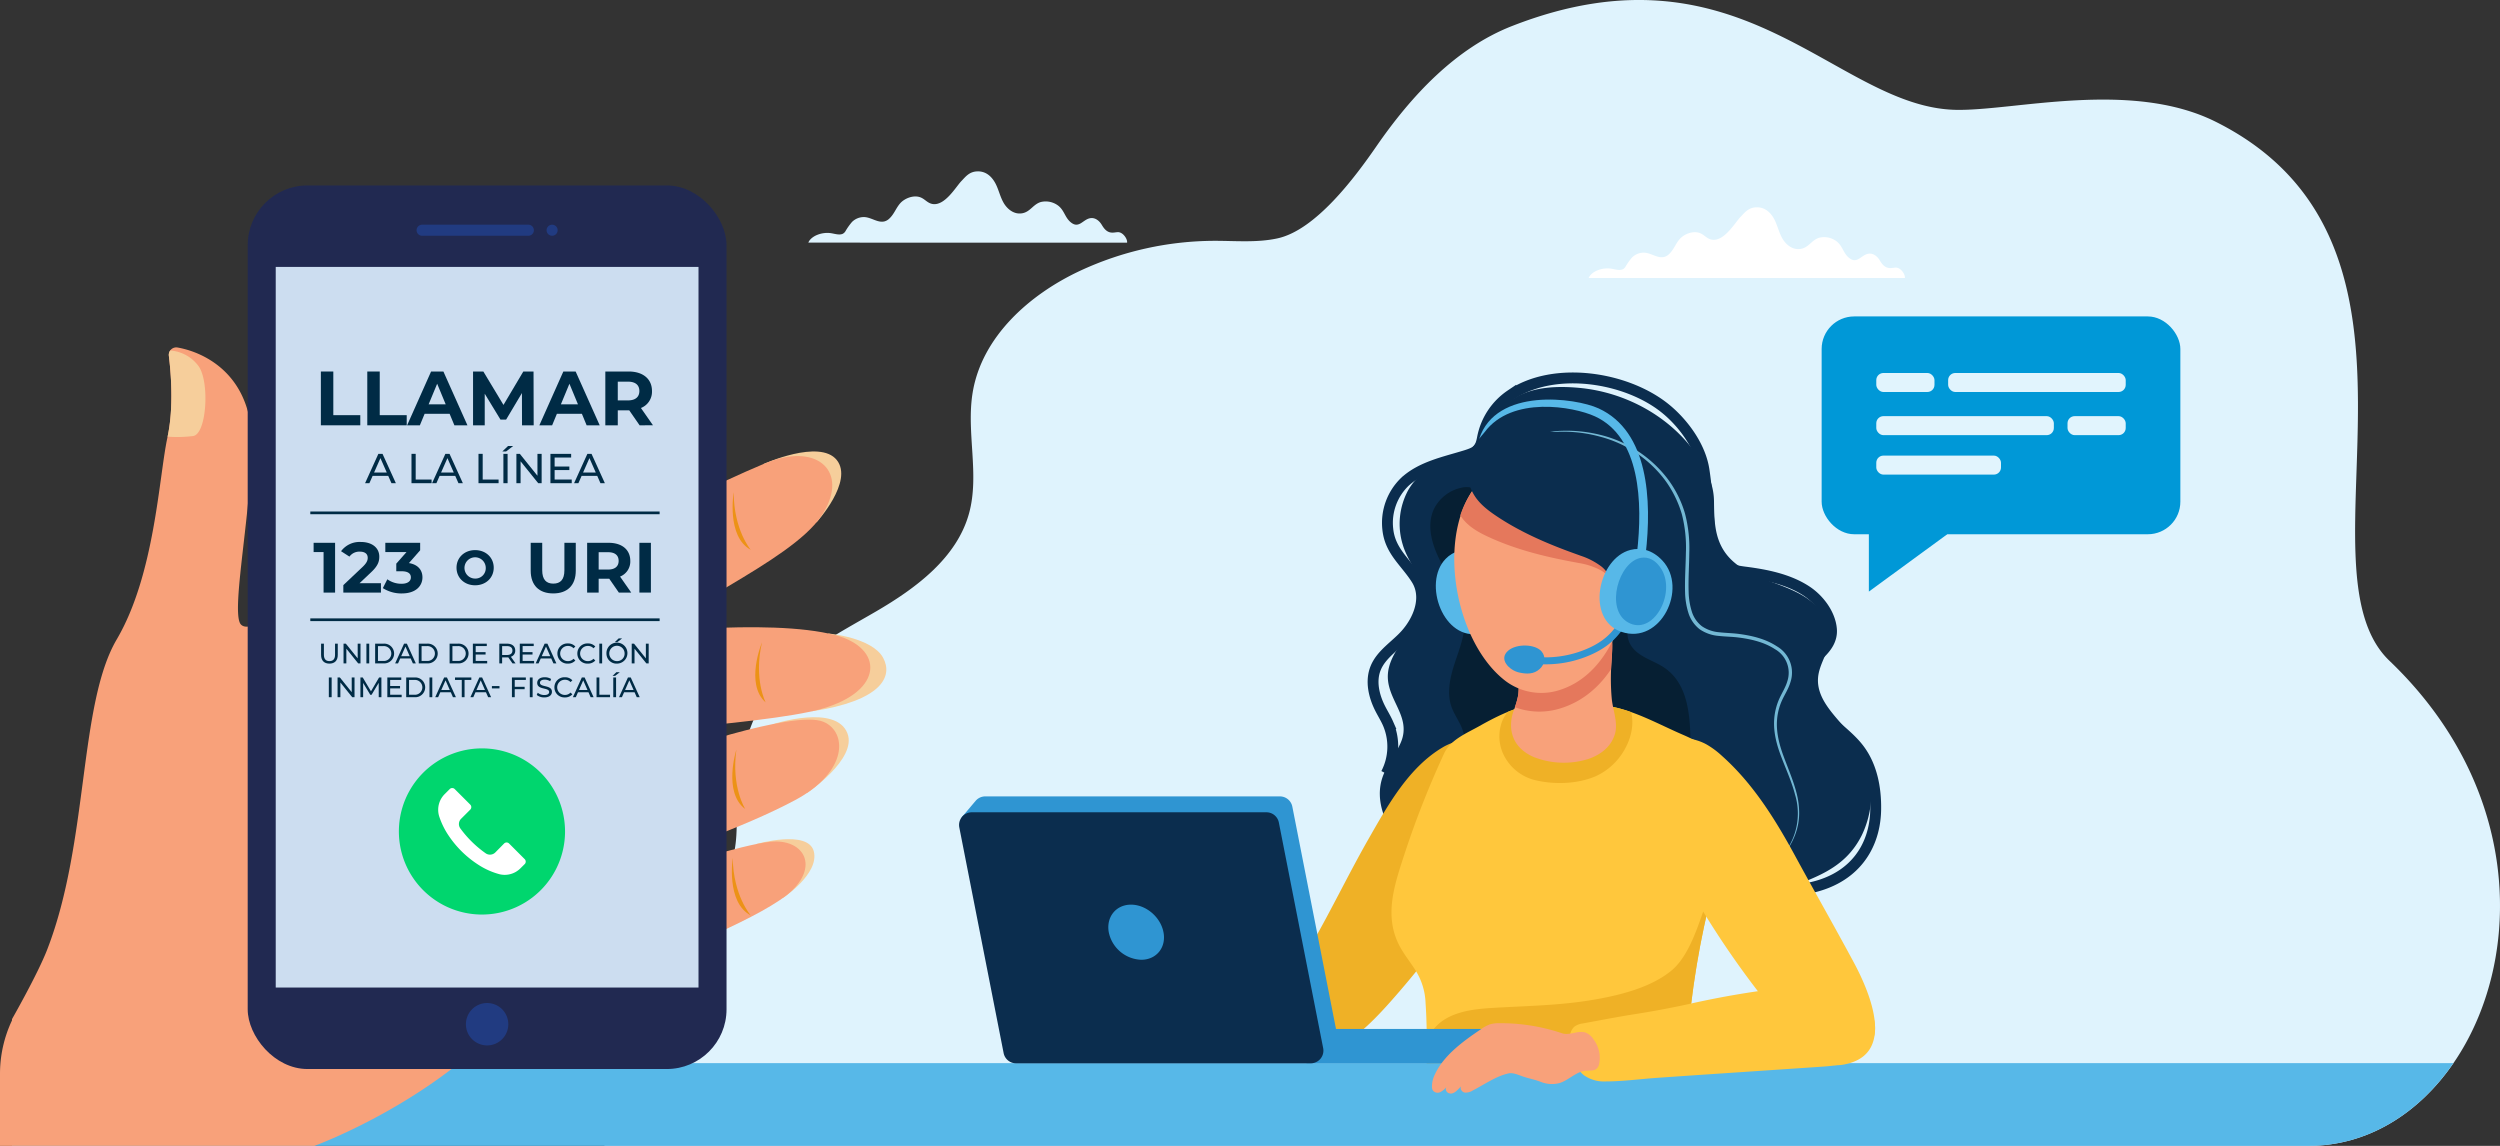 <svg xmlns="http://www.w3.org/2000/svg" xmlns:xlink="http://www.w3.org/1999/xlink" width="920" height="421.678" viewBox="0 0 920 421.678">
  <rect x="0" y="0" width="920" height="421.678" fill="#333333" stroke="none"/>
  <defs>
    <clipPath id="clip-path">
      <path id="Trazado_5196" data-name="Trazado 5196" d="M1528.9,697.31c2.974-12.6,4.517-25.483-2.225-34.063-3.044-3.875-8.468-6.574-12.906-8.492-8.658-3.742-17.509-8.772-26.777-10.4-9.772-1.72-20.64-2.78-30.379-.321-6.185,1.563-11.972,4.454-17.5,7.572-4.8,2.706-10.687,5.036-13.018,10.072a342.549,342.549,0,0,0-14.813,37.718c-3.478,10.7-7.3,21.91-1.816,32.751,1.776,3.513,4.356,6.52,6.385,9.876a24.04,24.04,0,0,1,3.4,11.563c.677,9.839.413,19.709.385,29.563-.008,2.84.03,5.792,1.273,8.345,2.452,5.034,9.113,5.1,13.912,5.1l47.45-.082a81.239,81.239,0,0,1,17.787,2.064c5.2,1.069,9.662-1.555,12.157-6.393,2.361-4.579,2.541-9.928,2.794-15.074a325.411,325.411,0,0,1,8.474-59.456C1524.8,712.124,1527.112,704.9,1528.9,697.31Z" transform="translate(-1406.714 -642.583)" fill="#ffc73c"/>
    </clipPath>
  </defs>
  <g id="Grupo_1040" data-name="Grupo 1040" transform="translate(-942 -408.32)">
    <path id="Trazado_5186" data-name="Trazado 5186" d="M1801.988,651.489c-36.064-34.474,26.446-153.165-63.911-198.343-31.36-15.68-74.519-3.88-95.866-4.408-44.133-1.091-78.7-63.816-163.082-30.853-20.9,8.163-37.216,25.847-49.967,44.307-7.885,11.416-22.3,30.772-36.364,33.845-7.535,1.646-15.353.9-23.066.908a117.89,117.89,0,0,0-49.411,10.943c-18.852,8.762-36.312,24.352-39.709,44.862-2.432,14.678,2.6,30.091-1.324,44.443-4.483,16.414-19.487,27.532-34.183,36.106s-30.728,16.525-40.2,30.661c-5.695,8.5-9.171,20.123-10.64,30.206-1.723,11.83,1.644,23.222-3.689,34.675-3.629,7.791-10.105,13.855-16.751,19.3-10.093,8.273-21.032,15.7-29.532,25.606s-14.418,23.05-12.054,35.884c1.861,10.1,13.012,20.364,13.012,20.364h626.985C1837.249,830,1876.918,723.113,1801.988,651.489Z" transform="translate(19.333)" fill="#dff3fd"/>
    <path id="Trazado_5187" data-name="Trazado 5187" d="M1588.921,503.575c.213-1.284-1.486-3.873-3.341-3.831-.737.017-1.458.208-2.194.172-1.962-.1-2.979-1.623-3.735-2.888s-2.261-2.707-4.174-2.386c-2.753.462-4.14,4.094-7.269,1.367-2.047-1.786-2.2-4.282-4.521-6.013a7.565,7.565,0,0,0-6.315-1.235c-2.786.857-3.822,3.619-6.788,4.1-3.285.532-5.647-1.967-6.7-3.77-1.272-2.187-1.745-4.552-2.835-6.778-1.009-2.06-3.038-4.82-6.673-4.76-3.074.051-4.428,2-5.938,3.542-1.962,2.009-6.04,9.223-10.614,8.354-1.783-.339-2.673-1.755-4.282-2.39-2.587-1.019-5.884.382-7.443,2.145s-2.176,3.891-3.937,5.558a4.065,4.065,0,0,1-1.724,1.035c-2.46.673-4.75-1.4-7.384-1.551a6.141,6.141,0,0,0-4.55,1.789,22.71,22.71,0,0,0-2.414,3.415,2.557,2.557,0,0,1-.877.856c-1.156.619-2.781.1-4.2-.147-3.5-.6-7.47,1-8.456,3.417Z" transform="translate(54.068 7.055)" fill="#fff"/>
    <g id="Grupo_1020" data-name="Grupo 1020" transform="translate(1277.609 553.226)" style="mix-blend-mode: multiply;isolation: isolate">
      <g id="Grupo_1016" data-name="Grupo 1016" transform="translate(212.722)">
        <g id="Grupo_1014" data-name="Grupo 1014" transform="translate(161.026 55.38)">
          <rect id="Rectángulo_635" data-name="Rectángulo 635" width="36.278" height="166.169" transform="translate(91.023 190.536) rotate(180)" fill="#dff3fd"/>
          <rect id="Rectángulo_636" data-name="Rectángulo 636" width="54.745" height="115.172" transform="translate(0 75.364)" fill="#dff3fd"/>
          <rect id="Rectángulo_637" data-name="Rectángulo 637" width="54.745" height="80.885" transform="translate(68.94 109.651)" fill="#dff3fd"/>
          <rect id="Rectángulo_638" data-name="Rectángulo 638" width="29.461" height="8.122" transform="translate(84.205 24.367) rotate(180)" fill="#dff3fd"/>
          <rect id="Rectángulo_639" data-name="Rectángulo 639" width="24.104" height="8.122" transform="translate(78.849 16.245) rotate(180)" fill="#dff3fd"/>
          <rect id="Rectángulo_640" data-name="Rectángulo 640" width="18.991" height="8.122" transform="translate(73.736 8.122) rotate(180)" fill="#dff3fd"/>
        </g>
        <g id="Grupo_1015" data-name="Grupo 1015" transform="translate(0)">
          <rect id="Rectángulo_641" data-name="Rectángulo 641" width="36.278" height="166.169" transform="translate(108.834 245.916) rotate(180)" fill="#dff3fd"/>
          <rect id="Rectángulo_642" data-name="Rectángulo 642" width="36.278" height="219.969" transform="translate(208.072 245.916) rotate(180)" fill="#dff3fd"/>
          <rect id="Rectángulo_643" data-name="Rectángulo 643" width="72.556" height="64.302" transform="translate(72.556 245.916) rotate(180)" fill="#dff3fd"/>
          <rect id="Rectángulo_644" data-name="Rectángulo 644" width="72.884" height="245.916" transform="translate(163.579 245.916) rotate(180)" fill="#dff3fd"/>
          <rect id="Rectángulo_645" data-name="Rectángulo 645" width="29.461" height="8.122" transform="translate(102.017 79.747) rotate(180)" fill="#dff3fd"/>
          <rect id="Rectángulo_646" data-name="Rectángulo 646" width="24.104" height="8.122" transform="translate(96.66 71.624) rotate(180)" fill="#dff3fd"/>
          <rect id="Rectángulo_647" data-name="Rectángulo 647" width="18.991" height="8.122" transform="translate(91.547 63.502) rotate(180)" fill="#dff3fd"/>
        </g>
      </g>
      <g id="Grupo_1019" data-name="Grupo 1019" transform="translate(0 42.482)">
        <g id="Grupo_1017" data-name="Grupo 1017" transform="translate(161.026)">
          <rect id="Rectángulo_648" data-name="Rectángulo 648" width="36.278" height="166.169" transform="translate(91.023 203.434) rotate(180)" fill="#dff3fd"/>
          <rect id="Rectángulo_649" data-name="Rectángulo 649" width="36.278" height="138.08" transform="translate(91.023 65.354)" fill="#dff3fd"/>
          <rect id="Rectángulo_650" data-name="Rectángulo 650" width="54.745" height="203.434" fill="#dff3fd"/>
          <rect id="Rectángulo_651" data-name="Rectángulo 651" width="29.461" height="8.122" transform="translate(84.205 37.265) rotate(180)" fill="#dff3fd"/>
          <rect id="Rectángulo_652" data-name="Rectángulo 652" width="24.104" height="8.122" transform="translate(78.849 29.142) rotate(180)" fill="#dff3fd"/>
          <rect id="Rectángulo_653" data-name="Rectángulo 653" width="18.991" height="8.122" transform="translate(73.736 21.02) rotate(180)" fill="#dff3fd"/>
        </g>
        <g id="Grupo_1018" data-name="Grupo 1018" transform="translate(0 12.898)">
          <rect id="Rectángulo_654" data-name="Rectángulo 654" width="36.278" height="166.169" transform="translate(108.834 190.536) rotate(180)" fill="#dff3fd"/>
          <rect id="Rectángulo_655" data-name="Rectángulo 655" width="36.278" height="138.08" transform="translate(72.556 190.536) rotate(180)" fill="#dff3fd"/>
          <rect id="Rectángulo_656" data-name="Rectángulo 656" width="36.278" height="161.123" transform="translate(153.653 190.536) rotate(180)" fill="#dff3fd"/>
          <rect id="Rectángulo_657" data-name="Rectángulo 657" width="36.278" height="80.214" transform="translate(36.278 190.536) rotate(180)" fill="#dff3fd"/>
          <rect id="Rectángulo_658" data-name="Rectángulo 658" width="72.884" height="121.327" transform="translate(163.579 190.536) rotate(180)" fill="#dff3fd"/>
          <rect id="Rectángulo_659" data-name="Rectángulo 659" width="29.461" height="8.122" transform="translate(102.017 24.367) rotate(180)" fill="#dff3fd"/>
          <rect id="Rectángulo_660" data-name="Rectángulo 660" width="29.461" height="8.122" transform="translate(62.817 163.462) rotate(180)" fill="#dff3fd"/>
          <rect id="Rectángulo_661" data-name="Rectángulo 661" width="24.104" height="8.122" transform="translate(96.66 16.245) rotate(180)" fill="#dff3fd"/>
          <rect id="Rectángulo_662" data-name="Rectángulo 662" width="18.991" height="8.122" transform="translate(91.547 8.122) rotate(180)" fill="#dff3fd"/>
        </g>
        <rect id="Rectángulo_663" data-name="Rectángulo 663" width="47.694" height="8.122" transform="translate(276.876 89.044) rotate(180)" fill="#dff3fd"/>
        <rect id="Rectángulo_664" data-name="Rectángulo 664" width="47.694" height="8.122" transform="translate(276.876 118.149) rotate(180)" fill="#dff3fd"/>
        <rect id="Rectángulo_665" data-name="Rectángulo 665" width="47.694" height="8.122" transform="translate(276.876 147.254) rotate(180)" fill="#dff3fd"/>
        <rect id="Rectángulo_666" data-name="Rectángulo 666" width="47.694" height="8.122" transform="translate(94.079 147.254) rotate(180)" fill="#dff3fd"/>
        <rect id="Rectángulo_667" data-name="Rectángulo 667" width="47.694" height="8.122" transform="translate(94.079 176.36) rotate(180)" fill="#dff3fd"/>
      </g>
    </g>
    <path id="Trazado_5188" data-name="Trazado 5188" d="M1548.188,723.787c-12.67,4.483-27.95,4.024-39.478-3.37-11.331-7.269-21.655-12.518-35.6-12.264-12.458.227-22.761,6.962-34.827,8.4-9.57,1.136-19.292-3.036-26.228-9.727-6.771-6.532-11.267-16.49-8.324-25.425,1.541-4.679,4.911-8.538,6.833-13.073,4.434-10.459-7.241-16.769-4.337-27.778,2.469-9.364,12.744-16.042,12.59-25.724-.112-7.088-5.6-12.581-7.531-19.138a26.021,26.021,0,0,1,1.921-20.069,23.974,23.974,0,0,1,11.289-10.08c4.225-1.8,8.944-1.834,12.21-5.525,5.821-6.579,7.957-13.709,15.945-18.519,6.762-4.073,15.692-4.331,23.45-3.62,17.238,1.58,33.97,10.679,43.678,25.17,3.441,5.136,5.925,10.391,6.011,16.5.095,6.672.093,13.384,4.18,19.056,3.432,4.764,8.942,7.55,14.405,9.7s11.19,3.888,15.985,7.274,8.606,8.91,8.046,14.755c-.468,4.891-3.854,9.141-4.305,14.034-.82,8.9,7.752,15.36,13.036,22.565a35.056,35.056,0,0,1,3.057,35.553c-6.411,12.9-18.059,15.806-30.264,20.66Q1549.071,723.475,1548.188,723.787Z" transform="translate(46.96 13.171)" fill="#0b2d4e"/>
    <g id="Grupo_1021" data-name="Grupo 1021" transform="translate(1503.034 566.818)">
      <path id="Trazado_5189" data-name="Trazado 5189" d="M1451.148,555.955a29.892,29.892,0,0,1,13.9-3.763,51.742,51.742,0,0,1,14.435,1.612,44.464,44.464,0,0,1,24.069,15.746,39.779,39.779,0,0,1,6.627,13.043,50.184,50.184,0,0,1,1.592,14.537c-.047,4.857-.393,9.688-.234,14.467a25.951,25.951,0,0,0,1.116,6.953,10.911,10.911,0,0,0,3.763,5.568,13.1,13.1,0,0,0,6.44,2.219c2.342.278,4.786.292,7.226.618,4.828.65,9.738,1.8,13.945,4.567a11.184,11.184,0,0,1,4.953,13.238c-.729,2.448-2.118,4.5-3.083,6.642a21.143,21.143,0,0,0-1.8,6.8c-.446,4.726.767,9.464,2.447,13.948,1.651,4.519,3.634,8.974,4.791,13.721a29.3,29.3,0,0,1,.873,7.254,22.832,22.832,0,0,1-1.272,7.178,24.554,24.554,0,0,1-8.457,11.582,23.886,23.886,0,0,0,8.2-25.85c-1.21-4.647-3.225-9.049-4.952-13.579-1.753-4.5-3.091-9.374-2.69-14.345a22.3,22.3,0,0,1,1.8-7.181c1.01-2.264,2.356-4.286,2.994-6.5a9.968,9.968,0,0,0-4.507-11.858c-3.921-2.57-8.708-3.7-13.4-4.3-2.356-.307-4.762-.308-7.224-.586a14.4,14.4,0,0,1-7.106-2.455,12.272,12.272,0,0,1-4.221-6.255,27.264,27.264,0,0,1-1.151-7.324c-.141-4.891.229-9.721.3-14.531a48.968,48.968,0,0,0-1.484-14.2,40.12,40.12,0,0,0-6.323-12.727,43.684,43.684,0,0,0-23.4-15.736,51.231,51.231,0,0,0-14.254-1.926A29.722,29.722,0,0,0,1451.148,555.955Z" transform="translate(-1451.148 -552.16)" fill="#73b8d4"/>
    </g>
    <path id="Trazado_5190" data-name="Trazado 5190" d="M1329.258,491.786c.215-1.295-1.5-3.905-3.369-3.863-.742.016-1.47.209-2.212.173-1.978-.1-3-1.636-3.765-2.911s-2.281-2.729-4.208-2.405c-2.776.465-4.174,4.128-7.329,1.379-2.065-1.8-2.22-4.317-4.559-6.062a7.627,7.627,0,0,0-6.367-1.246c-2.809.864-3.853,3.648-6.844,4.133-3.312.537-5.693-1.983-6.751-3.8-1.282-2.206-1.758-4.589-2.858-6.834-1.017-2.077-3.062-4.859-6.727-4.8-3.1.051-4.465,2.013-5.986,3.57-1.978,2.025-6.09,9.3-10.7,8.422-1.8-.342-2.7-1.77-4.318-2.409-2.608-1.028-5.933.385-7.5,2.162s-2.194,3.923-3.97,5.6a4.087,4.087,0,0,1-1.737,1.043c-2.48.679-4.79-1.409-7.445-1.565a6.191,6.191,0,0,0-4.587,1.8,22.827,22.827,0,0,0-2.434,3.442,2.578,2.578,0,0,1-.885.863c-1.165.625-2.8.1-4.231-.148-3.526-.606-7.531,1.012-8.525,3.446Z" transform="translate(27.509 5.832)" fill="#dff3fd"/>
    <path id="Trazado_5191" data-name="Trazado 5191" d="M1515.34,661.271c.45,10.934-2.085,19.144-12.083,24.553-7.965,4.307-17.5,5.72-26.288,5.936-14.739.364-31.163-3.438-42.189-13.792-2-1.879-3.922-4.182-4.066-6.923-.131-2.491,1.24-4.839,1.36-7.332.2-4.2-3.064-7.685-4.524-11.631-1.929-5.213-.618-11.032,1.115-16.312s3.9-10.613,3.642-16.164c-.337-7.2-4.664-13.49-8.13-19.811s-6.191-14.014-3.231-20.588a14.72,14.72,0,0,1,11.358-8.19c5.022-.557,9.536,5.182,12.753,8.345a78.777,78.777,0,0,0,14.343,11.155c7.177,4.356,15.056,7.568,21.807,12.558,4.085,3.019,8.467,7.166,10.417,11.976,2.2,5.421-1.651,10.669,3,15.655,3,3.218,7.612,4.311,11.242,6.8C1513.638,642.826,1514.985,652.64,1515.34,661.271Z" transform="translate(48.679 16.576)" fill="#061f33"/>
    <path id="Trazado_5192" data-name="Trazado 5192" d="M1438.781,713.854c10.349-15.948,16.789-35.521,7.8-53.527-.912-1.825-2.008-3.816-3.944-4.461-4.163-1.384-9.81.1-13.43,2.229-12.557,7.367-20.241,21.23-27.3,33.566-7.33,12.815-13.694,26.155-21.06,38.95-2.983,5.182-6,10.434-7.6,16.2a25.618,25.618,0,0,0,.357,15.763c8.268,21.349,31-4.8,37.921-12.7A315.974,315.974,0,0,0,1438.781,713.854Z" transform="translate(43.839 25.172)" fill="#efb126"/>
    <g id="Grupo_1023" data-name="Grupo 1023" transform="translate(1454.071 666.456)">
      <path id="Trazado_5193" data-name="Trazado 5193" d="M1528.9,697.31c2.974-12.6,4.517-25.483-2.225-34.063-3.044-3.875-8.468-6.574-12.906-8.492-8.658-3.742-17.509-8.772-26.777-10.4-9.772-1.72-20.64-2.78-30.379-.321-6.185,1.563-11.972,4.454-17.5,7.572-4.8,2.706-10.687,5.036-13.018,10.072a342.549,342.549,0,0,0-14.813,37.718c-3.478,10.7-7.3,21.91-1.816,32.751,1.776,3.513,4.356,6.52,6.385,9.876a24.04,24.04,0,0,1,3.4,11.563c.677,9.839.413,19.709.385,29.563-.008,2.84.03,5.792,1.273,8.345,2.452,5.034,9.113,5.1,13.912,5.1l47.45-.082a81.239,81.239,0,0,1,17.787,2.064c5.2,1.069,9.662-1.555,12.157-6.393,2.361-4.579,2.541-9.928,2.794-15.074a325.411,325.411,0,0,1,8.474-59.456C1524.8,712.124,1527.112,704.9,1528.9,697.31Z" transform="translate(-1406.714 -642.583)" fill="#ffc73c"/>
      <g id="Grupo_1022" data-name="Grupo 1022" transform="translate(0 0)" clip-path="url(#clip-path)">
        <path id="Trazado_5194" data-name="Trazado 5194" d="M1488.6,661.149c3.723-6.263,4.568-14.089-.308-20.124-2.23-2.759-6.175-3.068-9.547-3.13a80.211,80.211,0,0,0-19.758,2.094c-6.162,1.441-12.446,3.883-15.115,10.1a15.563,15.563,0,0,0,1.322,14.2,17.49,17.49,0,0,0,10.7,7.73c7.092,1.688,15.393,1.461,22.159-1.38A23.162,23.162,0,0,0,1488.6,661.149Z" transform="translate(-1403.043 -643.062)" fill="#efb126"/>
        <path id="Trazado_5195" data-name="Trazado 5195" d="M1533.876,749.52q-.074-14.489-.146-28.976c-.018-3.363,2.165-23.83-3.064-23.6a2.962,2.962,0,0,0-1.541.645c-2.6,1.861-3.94,4.978-5.156,7.938-3.812,9.277-7.014,24.13-14.949,30.625-8.066,6.6-20.47,9.386-30.493,10.971-11.707,1.851-23.6,1.988-35.434,2.708-7.653.465-16.094,1.567-21.121,7.354-3.589,4.133-5.417,10.329-7.334,15.379-1.675,4.413-3.009,9.656.391,13.653a15.854,15.854,0,0,0,5.489,3.78c7.383,3.48,15.452,5.235,23.5,6.582,22.529,3.771,45.491,4.554,68.306,3.467,4.878-.232,10.167-.718,13.766-4.02,2.677-2.457,3.939-6.074,4.836-9.594C1533.983,774.438,1533.939,761.9,1533.876,749.52Z" transform="translate(-1406.082 -637.043)" fill="#efb126"/>
      </g>
    </g>
    <path id="Trazado_5197" data-name="Trazado 5197" d="M1425.126,595.273c-8.631,8.88-.8,30.578,12.962,27.438,14.788-3.374,12.564-26.422-.809-30.205C1432.064,591.03,1427.9,592.416,1425.126,595.273Z" transform="translate(48.866 18.709)" fill="#57b8e8"/>
    <path id="Trazado_5198" data-name="Trazado 5198" d="M1545.073,722.638c8.65,1.1,17.763.344,25.489-3.7,9.837-5.148,14.758-14.587,14.962-25.445.148-7.866-1.375-16.066-6.124-22.339-5.162-6.821-13.816-11.015-17.027-18.943-2.079-5.135-1.581-12.126,2.531-16.1,2.617-2.53,4.664-5.382,4.33-9.173-.495-5.578-4.575-10.936-9.134-13.95-6.683-4.418-15-6.033-22.818-7.027-5.3-.673-10.574-2.162-12.212-7.866-.885-3.078-.709-6.324-.875-9.487-.353-6.745-.846-13.489-1.854-20.173-1.161-7.7-6.164-15.155-11.743-20.462q-1.2-1.142-2.493-2.187c-14.383-11.652-41.008-15.779-56.873-4.981a24.577,24.577,0,0,0-10.4,15.758c-.805,4.3-1.973,5.231-6.179,6.537-7.64,2.371-16.312,4.054-22.381,9.658a20.973,20.973,0,0,0-6.3,17.393c.807,8.131,6.492,12.022,10.563,18.466,4.155,6.578.888,14.857-3.938,20.286-3.718,4.182-8.992,7.235-11.092,12.421-1.933,4.77-.654,10.285,1.68,14.874.945,1.859,2.058,3.634,2.894,5.545a21.481,21.481,0,0,1-.693,18.39" transform="translate(46.731 12.862)" fill="none" stroke="#0b2d4e" stroke-miterlimit="10" stroke-width="4"/>
    <path id="Trazado_5199" data-name="Trazado 5199" d="M1150.919,763.378H946v30.437h845.162c21.7,0,40.559-11.913,53.293-30.437Z" transform="translate(0.408 36.183)" fill="#57b8e8"/>
    <path id="Trazado_5200" data-name="Trazado 5200" d="M1560.4,722.965q3.969,7.159,7.856,14.362c5.241,9.763,14.969,31.455-.606,36.815-7.847,2.7-12.336.06-17.524-5.658a330.51,330.51,0,0,1-49.618-71.885c-4.936-9.681-18.04-34.913-2.122-40.677a19.331,19.331,0,0,1,15.527,1.135,31.3,31.3,0,0,1,5.885,4.344c11.487,10.244,19.667,23.463,26.945,36.869C1551.244,706.554,1555.849,714.748,1560.4,722.965Z" transform="translate(55.921 25.119)" fill="#ffc73c"/>
    <path id="Trazado_5201" data-name="Trazado 5201" d="M1486.3,748.643q2.01-.344,4.025-.661,9.8-1.537,19.516-3.649a328.548,328.548,0,0,1,38.759-6.416q2.074-.2,4.152-.354c5.85-.442,11.979-.585,17.333,2.212s9.614,9.415,8.306,15.794a13.889,13.889,0,0,1-8.154,9.556c-3.807,1.7-8,2-12.112,2.273l-39.966,2.69q-9.894.661-19.786,1.354c-6.3.439-12.693,1.328-19.008,1.321a12.663,12.663,0,0,1-7.9-2.286c-3.121-2.477-5-7.753-5.3-11.875-.156-2.141.261-4.74,1.9-6.065a6.6,6.6,0,0,1,3.068-1.124C1476.2,750.479,1481.234,749.508,1486.3,748.643Z" transform="translate(53.413 33.527)" fill="#ffc73c"/>
    <g id="Grupo_1025" data-name="Grupo 1025" transform="translate(1294.934 701.392)">
      <rect id="Rectángulo_668" data-name="Rectángulo 668" width="64.623" height="12.652" transform="translate(127.865 85.578)" fill="#2f95d2"/>
      <g id="Grupo_1024" data-name="Grupo 1024" transform="translate(0 0)">
        <path id="Trazado_5202" data-name="Trazado 5202" d="M1401.168,761.094l-16.308-83.031a4.676,4.676,0,0,0-4.59-3.775h-108.42a4.637,4.637,0,0,0-3.759,1.928l-.014-.014-5.006,5.919,4.442-.974,16.057,81.749a4.677,4.677,0,0,0,4.589,3.775h108.42A4.675,4.675,0,0,0,1401.168,761.094Z" transform="translate(-1262.215 -674.288)" fill="#2f95d2"/>
        <path id="Trazado_5203" data-name="Trazado 5203" d="M1283.282,771.978H1391.7a4.676,4.676,0,0,0,4.588-5.578l-16.309-83.031a4.677,4.677,0,0,0-4.588-3.775H1266.973a4.678,4.678,0,0,0-4.589,5.578l16.31,83.031A4.675,4.675,0,0,0,1283.282,771.978Z" transform="translate(-1262.294 -673.747)" fill="#0b2d4e"/>
        <path id="Trazado_5204" data-name="Trazado 5204" d="M1312.305,720.585a12.66,12.66,0,0,0,11.952,10.142c5.6,0,9.266-4.541,8.185-10.142s-6.431-10.141-11.951-10.141S1311.306,714.985,1312.305,720.585Z" transform="translate(-1257.215 -670.604)" fill="#2f95d2"/>
      </g>
      <path id="Trazado_5205" data-name="Trazado 5205" d="M1262.3,683.1" transform="translate(-1262.294 -673.39)" fill="#3f91ac"/>
    </g>
    <path id="Trazado_5206" data-name="Trazado 5206" d="M1476.034,767.645c-3.222.665-5.739,3.494-8.945,4.442a11,11,0,0,1-6.935-.51c-2.022-.758-4.077-1.164-6.153-1.828-1.618-.518-3.8-1.609-5.538-1.246-4.554.948-9.1,4.188-13.223,6.292a4.8,4.8,0,0,1-2.969.766c-1.024-.194-1.878-1.435-1.295-2.3-1.188,1.11-2.76,3.329-4.675,2.468a1.6,1.6,0,0,1-.822-2.131,6.484,6.484,0,0,1-2.259,1.827,2.219,2.219,0,0,1-2.638-.615,2.63,2.63,0,0,1-.35-1.318,9.966,9.966,0,0,1,1.058-4.581c3.252-7.1,10.6-12.359,16.859-16.586a13.461,13.461,0,0,1,3.511-1.9,12.314,12.314,0,0,1,3.55-.393,70.78,70.78,0,0,1,22.872,3.7c1.591.536,3.342.079,4.929-.218a7.689,7.689,0,0,1,3.547-.1,6.12,6.12,0,0,1,3.06,2.476,11.494,11.494,0,0,1,2.365,7.139c-.131,1.9-.275,3.955-2.513,4.354-.907.162-1.841.063-2.758.158C1476.481,767.564,1476.256,767.6,1476.034,767.645Z" transform="translate(48.734 34.823)" fill="#f8a17a"/>
    <path id="Trazado_5207" data-name="Trazado 5207" d="M1474.717,666.51c4.739-1.519,8.643-4.466,10.105-9.149,1.328-4.251-.766-9.032-1.138-13.321a81.349,81.349,0,0,1-.134-12.36c.25-3.806.614-7.769.029-11.562-.333-2.167-1.523-1.8-3.716-2.658a19.133,19.133,0,0,0-7.036-.864c-4.879.012-17.6-.342-20.612,3.939-1.384,1.966-1.493,4.44-1.559,6.779-.079,2.825-.58,6.484-1.042,10.425-.206,1.754-.078,3.5-.347,5.245a32.977,32.977,0,0,1-1.691,5.692c-2.454,7.069-.156,13.791,7.489,17.028A30.206,30.206,0,0,0,1474.717,666.51Z" transform="translate(51.426 21.225)" fill="#f8a17a"/>
    <path id="Trazado_5208" data-name="Trazado 5208" d="M1483.426,620.118c-.332-2.167-1.521-1.8-3.716-2.658a19.125,19.125,0,0,0-7.036-.864c-4.878.012-17.6-.342-20.611,3.939-1.385,1.966-1.493,4.44-1.559,6.779-.079,2.825-.58,6.484-1.042,10.425-.206,1.754-.079,3.5-.348,5.245a24.253,24.253,0,0,1-1.218,4.351,25.85,25.85,0,0,0,15,.933c8.888-2.187,15.619-7.719,20.42-14.912.025-.559.041-1.119.078-1.677C1483.647,627.874,1484.011,623.911,1483.426,620.118Z" transform="translate(51.554 21.225)" fill="#e5785c"/>
    <path id="Trazado_5209" data-name="Trazado 5209" d="M1492.569,598.091a59.647,59.647,0,0,0-2.614-17.827c-7.232-22.141-34.852-27.61-51.486-11.718-18.547,17.724-11.449,60.1,8.087,74.988a21.921,21.921,0,0,0,18.666,3.677C1484.417,642.065,1492.691,618.443,1492.569,598.091Z" transform="translate(49.494 15.398)" fill="#f8a17a"/>
    <path id="Trazado_5210" data-name="Trazado 5210" d="M1483.854,595.11c8.5-4.647,11.114,7.118,9.651,12.974a18.691,18.691,0,0,1-3.06,6.767c-2.021,2.679-7.8,7.124-11.135,4.193-1.512-1.33-1.667-3.59-1.714-5.6C1477.473,608.043,1478.094,598.259,1483.854,595.11Z" transform="translate(54.58 18.927)" fill="#f8a17a"/>
    <g id="Grupo_1026" data-name="Grupo 1026" transform="translate(1504.475 637.178)">
      <path id="Trazado_5211" data-name="Trazado 5211" d="M1458.736,631.627a43.046,43.046,0,0,1-6.28-.463l.376-2.549a38.717,38.717,0,0,0,22-3.072,28.393,28.393,0,0,0,4.759-2.734,22.474,22.474,0,0,0,6.164-6.8l2.224,1.3a25.05,25.05,0,0,1-6.877,7.581,30.922,30.922,0,0,1-5.187,2.986A40.776,40.776,0,0,1,1458.736,631.627Z" transform="translate(-1452.456 -616.013)" fill="#2f95d2"/>
    </g>
    <g id="Grupo_1027" data-name="Grupo 1027" transform="translate(1495.568 645.872)">
      <path id="Trazado_5212" data-name="Trazado 5212" d="M1445.831,625.781c3.107-2.667,10.017-2.438,12.3.329,1.689,2.053,1.173,4.657-.685,6.392-2.2,2.052-4.92,1.933-7.663,1.313C1446.343,633.042,1442.086,628.994,1445.831,625.781Z" transform="translate(-1444.373 -623.902)" fill="#2f95d2"/>
    </g>
    <path id="Trazado_5213" data-name="Trazado 5213" d="M1492.409,581.194c-7.615-23.311-36.695-29.069-54.205-12.337a34.5,34.5,0,0,0-8.519,13.729,16.155,16.155,0,0,0,1.351,1.816c2.4,2.782,5.718,4.6,9.055,6.143,9.747,4.507,20.254,7.151,30.81,9.129.777.145,1.56.289,2.341.443a26.091,26.091,0,0,1,8.328,2.786c7.173,4.228,4.088,13.528,9.344,17.6a4.983,4.983,0,0,0,1.436.776,78.424,78.424,0,0,0,2.81-21.32A62.815,62.815,0,0,0,1492.409,581.194Z" transform="translate(49.698 15.381)" fill="#e5785c"/>
    <path id="Trazado_5214" data-name="Trazado 5214" d="M1473.714,598.157a26.109,26.109,0,0,1,7.777,4.078c6.408,5.318,1.879,14.007,6.416,18.869,4.021,4.307,10.128-1.384,11.727-5.363,2.947-7.329,2.774-15.486,2.556-23.383-.121-4.4-.252-8.87-1.544-13.082a32.165,32.165,0,0,0-7.418-12.219c-9.43-10.176-23.664-15.466-37.443-14.6-10.777.678-29.68,9.733-21.231,23.453,1.927,3.129,4.911,5.453,7.959,7.508,8.9,6,18.855,10.29,28.96,13.926C1472.219,597.614,1472.968,597.88,1473.714,598.157Z" transform="translate(49.979 14.679)" fill="#0b2d4e"/>
    <path id="Trazado_5215" data-name="Trazado 5215" d="M1487.564,592.007c-11.994,3.077-16.63,25.672-3.248,30.17,14.379,4.834,24.5-15.992,15.062-26.195C1495.7,592,1491.425,591.017,1487.564,592.007Z" transform="translate(54.439 18.683)" fill="#57b8e8"/>
    <path id="Trazado_5216" data-name="Trazado 5216" d="M1490.938,594.614c-8.281,1.331-13.381,18.922-4.847,23.763,9.169,5.2,17.774-10.463,12.38-19.485C1496.367,595.373,1493.6,594.186,1490.938,594.614Z" transform="translate(54.998 18.976)" fill="#2f95d2"/>
    <g id="Grupo_1028" data-name="Grupo 1028" transform="translate(1486.33 555.361)">
      <path id="Trazado_5217" data-name="Trazado 5217" d="M1497.265,598.672l-3.2-.37c2.171-18.753,1.245-42.714-15.482-50.368-7.921-3.624-30.607-7.645-40.591,5.828-1.2,1.349-2,2.479-2,2.479,6.192-19.106,35.386-15.148,43.935-11.236C1498.411,553.463,1499.558,578.858,1497.265,598.672Z" transform="translate(-1435.989 -541.763)" fill="#57b8e8"/>
    </g>
    <g id="Grupo_1029" data-name="Grupo 1029" transform="translate(1612.364 524.767)">
      <rect id="Rectángulo_669" data-name="Rectángulo 669" width="132.008" height="80.159" rx="11.983" transform="translate(132.008 80.159) rotate(180)" fill="#0098d7"/>
      <path id="Trazado_5218" data-name="Trazado 5218" d="M1566.135,609.3V572.462l28.849,15.736Z" transform="translate(-1548.76 -508.039)" fill="#0098d7"/>
      <rect id="Rectángulo_670" data-name="Rectángulo 670" width="65.348" height="6.994" rx="2.63" transform="translate(20.107 36.695)" fill="#e1f4fd"/>
      <rect id="Rectángulo_671" data-name="Rectángulo 671" width="21.418" height="6.994" rx="2.63" transform="translate(90.482 36.695)" fill="#e1f4fd"/>
      <rect id="Rectángulo_672" data-name="Rectángulo 672" width="65.348" height="6.994" rx="2.63" transform="translate(111.9 27.807) rotate(180)" fill="#e1f4fd"/>
      <rect id="Rectángulo_673" data-name="Rectángulo 673" width="21.418" height="6.994" rx="2.63" transform="translate(41.526 27.807) rotate(180)" fill="#e1f4fd"/>
      <rect id="Rectángulo_674" data-name="Rectángulo 674" width="45.897" height="6.994" rx="2.63" transform="translate(20.107 51.215)" fill="#e1f4fd"/>
    </g>
    <g id="Grupo_1031" data-name="Grupo 1031" transform="translate(942 476.56)">
      <path id="Trazado_5219" data-name="Trazado 5219" d="M1056.389,613.46a2.736,2.736,0,0,0-3.309.119c-5.136,4.195-18.376,16.772-22.393,12.756-4.8-4.8,7.817-59.469,2.466-78.652-4.522-16.214-17.906-21.921-25.8-23.3a2.746,2.746,0,0,0-3.214,3.038c.75,6.03,1.879,18.988-.484,29.853-3.2,14.707-4.625,50.562-18.693,74.519s-10.231,74.472-25.579,114.118c-3.507,9.063-12.969,25.623-12.969,25.623V772A46.091,46.091,0,0,0,942,791.729v26.446h115.7s72.479-26.223,92.3-81.216C1168.3,686.188,1069.842,622.88,1056.389,613.46Z" transform="translate(-942 -464.737)" fill="#f8a17a"/>
      <path id="Trazado_5220" data-name="Trazado 5220" d="M1216.48,585.2s13.774-15.1,7.469-22.963-27.039,1.51-27.039,1.51Z" transform="translate(-916.023 -461.195)" fill="#f6ce9b"/>
      <path id="Trazado_5221" data-name="Trazado 5221" d="M1204.295,710.276s13.509-8.878,11.471-17.15-21.266-2.738-21.266-2.738Z" transform="translate(-916.269 -448)" fill="#f6ce9b"/>
      <path id="Trazado_5222" data-name="Trazado 5222" d="M1212.646,675.721s18.563-12.5,14.849-21.968c-4.236-10.8-26.905-3.484-26.905-3.484Z" transform="translate(-915.648 -452.151)" fill="#f6ce9b"/>
      <path id="Trazado_5223" data-name="Trazado 5223" d="M1219.2,619.884s16.059,1.47,20.136,8.886c3.783,6.884-.4,15.881-26.257,19.764Z" transform="translate(-914.375 -455.001)" fill="#f6ce9b"/>
      <path id="Trazado_5224" data-name="Trazado 5224" d="M1163.2,661.937s48.365-17.161,59.342-12.469c8.639,3.693,9.239,18.224-10.425,28.775s-48.917,20.142-48.917,20.142Z" transform="translate(-919.458 -452.069)" fill="#f8a17a"/>
      <path id="Trazado_5225" data-name="Trazado 5225" d="M1163.2,699.977s29.3-9.514,39.805-10.534c11.687-1.136,17.744,8.146,8.153,17.737s-47.958,24.459-47.958,24.459Z" transform="translate(-919.458 -447.922)" fill="#f8a17a"/>
      <path id="Trazado_5226" data-name="Trazado 5226" d="M1161.333,582.671s36.688-17.984,45.081-20.619c17.562-5.512,27.252,5.742,17.265,20.619-11.511,17.146-55.632,34.53-73.857,52.755S1161.333,582.671,1161.333,582.671Z" transform="translate(-921.424 -461.039)" fill="#f8a17a"/>
      <path id="Trazado_5227" data-name="Trazado 5227" d="M1152.915,620.777s52.754-6.714,77.692,0c17.4,4.684,17.876,20.471-5.41,27.085-10.757,3.056-34.689,5.494-57.9,7.635C1090.568,662.579,1152.915,620.777,1152.915,620.777Z" transform="translate(-922.941 -455.214)" fill="#f8a17a"/>
      <rect id="Rectángulo_675" data-name="Rectángulo 675" width="176.212" height="325.159" rx="21.984" transform="translate(267.365 325.159) rotate(180)" fill="#212951"/>
      <rect id="Rectángulo_676" data-name="Rectángulo 676" width="155.581" height="265.187" transform="translate(257.05 295.173) rotate(180)" fill="#ccddf0"/>
      <g id="Grupo_1030" data-name="Grupo 1030" transform="translate(153.302 14.445)">
        <path id="Trazado_5228" data-name="Trazado 5228" d="M1083.163,487.435h39.086a2.039,2.039,0,0,0,2.039-2.039h0a2.038,2.038,0,0,0-2.039-2.039h-39.086a2.038,2.038,0,0,0-2.039,2.039h0A2.039,2.039,0,0,0,1083.163,487.435Z" transform="translate(-1081.124 -483.358)" fill="#213b81"/>
        <circle id="Elipse_498" data-name="Elipse 498" cx="2.038" cy="2.038" r="2.038" transform="translate(47.839 0)" fill="#213b81"/>
      </g>
      <path id="Trazado_5229" data-name="Trazado 5229" d="M1097.6,751.095a7.8,7.8,0,1,0,7.8-7.8A7.8,7.8,0,0,0,1097.6,751.095Z" transform="translate(-926.143 -442.424)" fill="#213b81"/>
      <path id="Trazado_5230" data-name="Trazado 5230" d="M1009.47,531.271c4,5.915,2.878,24.779-2.078,25.577a47.373,47.373,0,0,1-9.423.228c2.336-10.846,1.214-23.749.465-29.761a2.7,2.7,0,0,1,.5-1.934A14.145,14.145,0,0,1,1009.47,531.271Z" transform="translate(-936.297 -464.631)" fill="#f6ce9b"/>
      <path id="Trazado_5231" data-name="Trazado 5231" d="M1187.07,572.689s-2.79,16.306,6.278,21.222C1193.348,593.911,1187.07,586.6,1187.07,572.689Z" transform="translate(-917.067 -459.81)" fill="#ec9216"/>
      <path id="Trazado_5232" data-name="Trazado 5232" d="M1196.7,622.861s-6.372,15.266,1.364,22.089C1198.062,644.95,1193.582,636.416,1196.7,622.861Z" transform="translate(-916.296 -454.697)" fill="#ec9216"/>
      <path id="Trazado_5233" data-name="Trazado 5233" d="M1186.735,694.86s-2.52,16.349,6.628,21.115C1193.363,715.975,1186.965,708.766,1186.735,694.86Z" transform="translate(-917.092 -447.36)" fill="#ec9216"/>
      <path id="Trazado_5234" data-name="Trazado 5234" d="M1188.072,658.645s-5.037,15.757,3.257,21.89C1191.329,680.535,1186.133,672.418,1188.072,658.645Z" transform="translate(-917.078 -451.051)" fill="#ec9216"/>
    </g>
    <g id="Grupo_1037" data-name="Grupo 1037" transform="translate(1056.192 545.036)">
      <g id="Grupo_1032" data-name="Grupo 1032" transform="translate(3.887)" style="isolation: isolate">
        <path id="Trazado_5235" data-name="Trazado 5235" d="M1049.158,532.392h4.581v16.064h9.927v3.732h-14.508Z" transform="translate(-1049.158 -532.392)" fill="#002b45"/>
        <path id="Trazado_5236" data-name="Trazado 5236" d="M1064.662,532.392h4.581v16.064h9.927v3.732h-14.508Z" transform="translate(-1047.578 -532.392)" fill="#002b45"/>
        <path id="Trazado_5237" data-name="Trazado 5237" d="M1093.6,547.947h-9.19l-1.754,4.241h-4.694l8.823-19.8h4.525l8.851,19.8h-4.806Zm-1.441-3.479-3.139-7.579-3.14,7.579Z" transform="translate(-1046.223 -532.392)" fill="#002b45"/>
        <path id="Trazado_5238" data-name="Trazado 5238" d="M1118,552.188l-.027-11.877-5.826,9.785h-2.065l-5.8-9.53v11.623h-4.3v-19.8h3.791l7.409,12.3,7.3-12.3h3.761l.056,19.8Z" transform="translate(-1043.979 -532.392)" fill="#002b45"/>
        <path id="Trazado_5239" data-name="Trazado 5239" d="M1137.774,547.947h-9.192l-1.752,4.241h-4.7l8.824-19.8h4.525l8.852,19.8h-4.808Zm-1.442-3.479-3.139-7.579-3.139,7.579Z" transform="translate(-1041.721 -532.392)" fill="#002b45"/>
        <path id="Trazado_5240" data-name="Trazado 5240" d="M1156.772,552.188l-3.817-5.514h-4.215v5.514h-4.581v-19.8h8.57c5.287,0,8.6,2.743,8.6,7.182a6.435,6.435,0,0,1-4.072,6.25l4.44,6.364Zm-4.3-16.064h-3.733v6.9h3.733c2.8,0,4.214-1.3,4.214-3.451C1156.687,537.4,1155.273,536.124,1152.473,536.124Z" transform="translate(-1039.477 -532.392)" fill="#002b45"/>
      </g>
      <g id="Grupo_1033" data-name="Grupo 1033" transform="translate(20.157 27.411)" style="isolation: isolate">
        <path id="Trazado_5241" data-name="Trazado 5241" d="M1072.444,567.991H1066.7l-1.188,2.7h-1.59l4.893-10.8h1.528l4.908,10.8h-1.621Zm-.54-1.234-2.331-5.295-2.331,5.295Z" transform="translate(-1063.924 -557.001)" fill="#002b45"/>
        <path id="Trazado_5242" data-name="Trazado 5242" d="M1079.424,559.887h1.544v9.462h5.85v1.342h-7.394Z" transform="translate(-1062.344 -557.001)" fill="#002b45"/>
        <path id="Trazado_5243" data-name="Trazado 5243" d="M1094.819,567.991h-5.742l-1.188,2.7h-1.59l4.892-10.8h1.528l4.908,10.8h-1.621Zm-.54-1.234-2.331-5.295-2.33,5.295Z" transform="translate(-1061.644 -557.001)" fill="#002b45"/>
        <path id="Trazado_5244" data-name="Trazado 5244" d="M1101.8,559.887h1.544v9.462h5.85v1.342H1101.8Z" transform="translate(-1060.064 -557.001)" fill="#002b45"/>
        <path id="Trazado_5245" data-name="Trazado 5245" d="M1111.865,557.268h1.883l-2.593,2.006h-1.389Zm-1.714,2.886h1.545v10.8h-1.545Z" transform="translate(-1059.252 -557.268)" fill="#002b45"/>
        <path id="Trazado_5246" data-name="Trazado 5246" d="M1123.75,559.887v10.8h-1.266L1116,562.635v8.056h-1.543v-10.8h1.265l6.483,8.057v-8.057Z" transform="translate(-1058.774 -557.001)" fill="#002b45"/>
        <path id="Trazado_5247" data-name="Trazado 5247" d="M1133.667,569.349v1.342h-7.841v-10.8h7.625v1.342h-6.08v3.319h5.418v1.313h-5.418v3.488Z" transform="translate(-1057.616 -557.001)" fill="#002b45"/>
        <path id="Trazado_5248" data-name="Trazado 5248" d="M1142.243,567.991H1136.5l-1.188,2.7h-1.59l4.894-10.8h1.528l4.908,10.8h-1.621Zm-.54-1.234-2.331-5.295-2.332,5.295Z" transform="translate(-1056.811 -557.001)" fill="#002b45"/>
      </g>
      <g id="Grupo_1034" data-name="Grupo 1034" transform="translate(1.219 62.727)" style="isolation: isolate">
        <path id="Trazado_5249" data-name="Trazado 5249" d="M1054.639,589.6v18.314H1050.4V593h-3.664v-3.4Z" transform="translate(-1046.737 -589.289)" fill="#002b45"/>
        <path id="Trazado_5250" data-name="Trazado 5250" d="M1070.578,604.494v3.453h-13.84V605.2l7.063-6.671c1.622-1.544,1.911-2.485,1.911-3.375,0-1.438-1-2.275-2.93-2.275a4.48,4.48,0,0,0-3.795,1.831l-3.087-1.989a8.5,8.5,0,0,1,7.273-3.4c4.081,0,6.8,2.095,6.8,5.416,0,1.78-.5,3.4-3.062,5.782l-4.212,3.978Z" transform="translate(-1045.803 -589.318)" fill="#002b45"/>
        <path id="Trazado_5251" data-name="Trazado 5251" d="M1084.432,602.319c0,3.087-2.38,5.913-7.587,5.913a12.613,12.613,0,0,1-6.986-1.961l1.648-3.246a8.9,8.9,0,0,0,5.233,1.648c2.119,0,3.428-.863,3.428-2.354,0-1.386-1.021-2.25-3.428-2.25H1074.8v-2.8l3.767-4.265h-7.8v-3.4h12.82v2.747l-4.133,4.709C1082.757,597.584,1084.432,599.624,1084.432,602.319Z" transform="translate(-1044.381 -589.289)" fill="#002b45"/>
        <path id="Trazado_5252" data-name="Trazado 5252" d="M1091.581,595.788c0-3.718,2.9-6.47,6.845-6.47,3.931,0,6.844,2.735,6.844,6.47s-2.914,6.469-6.844,6.469C1094.477,602.258,1091.581,599.505,1091.581,595.788Zm10.758,0a3.915,3.915,0,1,0-3.913,4A3.815,3.815,0,0,0,1102.339,595.788Z" transform="translate(-1038.992 -586.316)" fill="#002b45"/>
        <path id="Trazado_5253" data-name="Trazado 5253" d="M1119.237,599.859V589.6h4.238v10.1c0,3.479,1.518,4.918,4.081,4.918,2.591,0,4.081-1.439,4.081-4.918V589.6h4.186v10.255c0,5.389-3.087,8.372-8.293,8.372S1119.237,605.249,1119.237,599.859Z" transform="translate(-1039.349 -589.289)" fill="#002b45"/>
        <path id="Trazado_5254" data-name="Trazado 5254" d="M1149.754,607.918l-3.532-5.1h-3.9v5.1h-4.238V589.6h7.926c4.893,0,7.953,2.537,7.953,6.646a5.953,5.953,0,0,1-3.767,5.781l4.108,5.887Zm-3.977-14.86h-3.453v6.383h3.453c2.589,0,3.9-1.2,3.9-3.191C1149.676,594.235,1148.367,593.057,1145.777,593.057Z" transform="translate(-1037.428 -589.289)" fill="#002b45"/>
        <path id="Trazado_5255" data-name="Trazado 5255" d="M1155.534,589.6h4.238v18.314h-4.238Z" transform="translate(-1035.65 -589.289)" fill="#002b45"/>
      </g>
      <g id="Grupo_1036" data-name="Grupo 1036" transform="translate(3.966 98.212)">
        <g id="Grupo_1035" data-name="Grupo 1035">
          <path id="Trazado_5256" data-name="Trazado 5256" d="M1049.23,627.411v-4.13h1.038v4.088c0,1.609.736,2.334,2.043,2.334s2.055-.725,2.055-2.334v-4.088h1.006v4.13c0,2.1-1.151,3.215-3.071,3.215S1049.23,629.516,1049.23,627.411Z" transform="translate(-1049.23 -621.342)" fill="#002b45"/>
          <path id="Trazado_5257" data-name="Trazado 5257" d="M1062.974,623.281v7.263h-.851l-4.357-5.416v5.416h-1.037v-7.263h.849l4.357,5.416v-5.416Z" transform="translate(-1048.466 -621.342)" fill="#002b45"/>
          <path id="Trazado_5258" data-name="Trazado 5258" d="M1064.368,623.281h1.038v7.263h-1.038Z" transform="translate(-1047.687 -621.342)" fill="#002b45"/>
          <path id="Trazado_5259" data-name="Trazado 5259" d="M1067.284,623.281h3.06a3.642,3.642,0,1,1,0,7.263h-3.06Zm3,6.36a2.736,2.736,0,1,0,0-5.456h-1.96v5.456Z" transform="translate(-1047.39 -621.342)" fill="#002b45"/>
          <path id="Trazado_5260" data-name="Trazado 5260" d="M1079.69,628.729h-3.86l-.8,1.815h-1.069l3.288-7.263h1.028l3.3,7.263h-1.089Zm-.364-.831-1.565-3.558-1.567,3.558Z" transform="translate(-1046.709 -621.342)" fill="#002b45"/>
          <path id="Trazado_5261" data-name="Trazado 5261" d="M1081.848,623.281h3.06a3.642,3.642,0,1,1,0,7.263h-3.06Zm3,6.36a2.736,2.736,0,1,0,0-5.456h-1.96v5.456Z" transform="translate(-1045.906 -621.342)" fill="#002b45"/>
          <path id="Trazado_5262" data-name="Trazado 5262" d="M1092.149,623.281h3.06a3.642,3.642,0,1,1,0,7.263h-3.06Zm3,6.36a2.736,2.736,0,1,0,0-5.456h-1.96v5.456Z" transform="translate(-1044.856 -621.342)" fill="#002b45"/>
          <path id="Trazado_5263" data-name="Trazado 5263" d="M1105.189,629.641v.9h-5.269v-7.263h5.124v.9h-4.087v2.229h3.642v.883h-3.642v2.344Z" transform="translate(-1044.064 -621.342)" fill="#002b45"/>
          <path id="Trazado_5264" data-name="Trazado 5264" d="M1113.609,630.544l-1.567-2.23c-.146.01-.3.021-.456.021h-1.8v2.209h-1.037v-7.263h2.832c1.888,0,3.029.955,3.029,2.532a2.292,2.292,0,0,1-1.6,2.293l1.723,2.438Zm-.031-4.731c0-1.037-.7-1.628-2.023-1.628h-1.764v3.266h1.764C1112.883,627.452,1113.578,626.851,1113.578,625.813Z" transform="translate(-1043.164 -621.342)" fill="#002b45"/>
          <path id="Trazado_5265" data-name="Trazado 5265" d="M1120.864,629.641v.9h-5.27v-7.263h5.124v.9h-4.087v2.229h3.642v.883h-3.642v2.344Z" transform="translate(-1042.467 -621.342)" fill="#002b45"/>
          <path id="Trazado_5266" data-name="Trazado 5266" d="M1126.625,628.729h-3.859l-.8,1.815H1120.9l3.289-7.263h1.026l3.3,7.263h-1.09Zm-.363-.831-1.567-3.558-1.567,3.558Z" transform="translate(-1041.927 -621.342)" fill="#002b45"/>
          <path id="Trazado_5267" data-name="Trazado 5267" d="M1128.152,626.92a3.674,3.674,0,0,1,3.85-3.713,3.591,3.591,0,0,1,2.759,1.129l-.674.655a2.689,2.689,0,0,0-2.043-.861,2.791,2.791,0,1,0,0,5.58,2.7,2.7,0,0,0,2.043-.872l.674.654a3.6,3.6,0,0,1-2.769,1.141A3.672,3.672,0,0,1,1128.152,626.92Z" transform="translate(-1041.187 -621.349)" fill="#002b45"/>
          <path id="Trazado_5268" data-name="Trazado 5268" d="M1134.813,626.92a3.673,3.673,0,0,1,3.85-3.713,3.591,3.591,0,0,1,2.759,1.129l-.676.655a2.686,2.686,0,0,0-2.043-.861,2.791,2.791,0,1,0,0,5.58,2.7,2.7,0,0,0,2.043-.872l.676.654a3.6,3.6,0,0,1-2.77,1.141A3.671,3.671,0,0,1,1134.813,626.92Z" transform="translate(-1040.509 -621.349)" fill="#002b45"/>
          <path id="Trazado_5269" data-name="Trazado 5269" d="M1142.152,623.281h1.038v7.263h-1.038Z" transform="translate(-1039.76 -621.342)" fill="#002b45"/>
          <path id="Trazado_5270" data-name="Trazado 5270" d="M1144.532,627.092a3.862,3.862,0,1,1,3.87,3.713A3.691,3.691,0,0,1,1144.532,627.092Zm6.682,0a2.822,2.822,0,1,0-2.812,2.79A2.726,2.726,0,0,0,1151.214,627.092Zm-2.179-5.571h1.266l-1.742,1.349h-.934Z" transform="translate(-1039.518 -621.521)" fill="#002b45"/>
          <path id="Trazado_5271" data-name="Trazado 5271" d="M1159.216,623.281v7.263h-.851l-4.357-5.416v5.416h-1.037v-7.263h.85l4.357,5.416v-5.416Z" transform="translate(-1038.658 -621.342)" fill="#002b45"/>
          <path id="Trazado_5272" data-name="Trazado 5272" d="M1051.817,634.571h1.038v7.263h-1.038Z" transform="translate(-1048.966 -620.191)" fill="#002b45"/>
          <path id="Trazado_5273" data-name="Trazado 5273" d="M1060.978,634.571v7.263h-.849l-4.357-5.416v5.416h-1.038v-7.263h.851l4.357,5.416v-5.416Z" transform="translate(-1048.669 -620.191)" fill="#002b45"/>
          <path id="Trazado_5274" data-name="Trazado 5274" d="M1069.106,641.834l-.01-5.291-2.625,4.409h-.477l-2.625-4.377v5.259h-1v-7.263h.852l3.029,5.1,2.986-5.1h.852l.01,7.263Z" transform="translate(-1047.891 -620.191)" fill="#002b45"/>
          <path id="Trazado_5275" data-name="Trazado 5275" d="M1076.628,640.931v.9h-5.271v-7.263h5.125v.9h-4.087V637.7h3.642v.883h-3.642v2.345Z" transform="translate(-1046.975 -620.191)" fill="#002b45"/>
          <path id="Trazado_5276" data-name="Trazado 5276" d="M1077.661,634.571h3.06a3.642,3.642,0,1,1,0,7.263h-3.06Zm3,6.36a2.736,2.736,0,1,0,0-5.457h-1.96v5.457Z" transform="translate(-1046.333 -620.191)" fill="#002b45"/>
          <path id="Trazado_5277" data-name="Trazado 5277" d="M1085.432,634.571h1.037v7.263h-1.037Z" transform="translate(-1045.541 -620.191)" fill="#002b45"/>
          <path id="Trazado_5278" data-name="Trazado 5278" d="M1093.076,640.018h-3.859l-.8,1.816h-1.068l3.288-7.263h1.027l3.3,7.263h-1.09Zm-.363-.83-1.567-3.559-1.567,3.559Z" transform="translate(-1045.345 -620.191)" fill="#002b45"/>
          <path id="Trazado_5279" data-name="Trazado 5279" d="M1096.445,635.475h-2.49v-.9h6.007v.9h-2.49v6.359h-1.026Z" transform="translate(-1044.672 -620.191)" fill="#002b45"/>
          <path id="Trazado_5280" data-name="Trazado 5280" d="M1104.828,640.018h-3.859l-.8,1.816H1099.1l3.288-7.263h1.027l3.3,7.263h-1.09Zm-.363-.83-1.567-3.559-1.567,3.559Z" transform="translate(-1044.148 -620.191)" fill="#002b45"/>
          <path id="Trazado_5281" data-name="Trazado 5281" d="M1106.28,637.443h2.791v.862h-2.791Z" transform="translate(-1043.416 -619.898)" fill="#002b45"/>
          <path id="Trazado_5282" data-name="Trazado 5282" d="M1114,635.475v2.531h3.642v.891H1114v2.937h-1.037v-7.263h5.124v.9Z" transform="translate(-1042.735 -620.191)" fill="#002b45"/>
          <path id="Trazado_5283" data-name="Trazado 5283" d="M1118.934,634.571h1.037v7.263h-1.037Z" transform="translate(-1042.127 -620.191)" fill="#002b45"/>
          <path id="Trazado_5284" data-name="Trazado 5284" d="M1121.248,641.011l.383-.809a3.737,3.737,0,0,0,2.4.841c1.255,0,1.794-.488,1.794-1.121,0-1.773-4.4-.654-4.4-3.351,0-1.121.872-2.075,2.781-2.075a4.265,4.265,0,0,1,2.333.644l-.342.83a3.747,3.747,0,0,0-1.991-.591c-1.234,0-1.764.519-1.764,1.151,0,1.773,4.4.662,4.4,3.329,0,1.111-.891,2.064-2.811,2.064A4.306,4.306,0,0,1,1121.248,641.011Z" transform="translate(-1041.891 -620.199)" fill="#002b45"/>
          <path id="Trazado_5285" data-name="Trazado 5285" d="M1127.155,638.211A3.675,3.675,0,0,1,1131,634.5a3.588,3.588,0,0,1,2.76,1.131l-.675.653a2.689,2.689,0,0,0-2.042-.861,2.791,2.791,0,1,0,0,5.58,2.7,2.7,0,0,0,2.042-.87l.675.653a3.6,3.6,0,0,1-2.769,1.14A3.671,3.671,0,0,1,1127.155,638.211Z" transform="translate(-1041.289 -620.199)" fill="#002b45"/>
          <path id="Trazado_5286" data-name="Trazado 5286" d="M1139.062,640.018H1135.2l-.8,1.816h-1.069l3.288-7.263h1.027l3.3,7.263h-1.089Zm-.363-.83-1.567-3.559-1.567,3.559Z" transform="translate(-1040.659 -620.191)" fill="#002b45"/>
          <path id="Trazado_5287" data-name="Trazado 5287" d="M1141.222,634.571h1.037v6.36h3.931v.9h-4.967Z" transform="translate(-1039.855 -620.191)" fill="#002b45"/>
          <path id="Trazado_5288" data-name="Trazado 5288" d="M1147.984,632.811h1.266l-1.742,1.349h-.934Zm-1.15,1.939h1.037v7.263h-1.037Z" transform="translate(-1039.31 -620.37)" fill="#002b45"/>
          <path id="Trazado_5289" data-name="Trazado 5289" d="M1154.455,640.018H1150.6l-.8,1.816h-1.068l3.288-7.263h1.027l3.3,7.263h-1.09Zm-.363-.83-1.567-3.559-1.567,3.559Z" transform="translate(-1039.09 -620.191)" fill="#002b45"/>
        </g>
      </g>
      <line id="Línea_59" data-name="Línea 59" x2="128.548" transform="translate(0 52.019)" fill="none" stroke="#002b45" stroke-miterlimit="10" stroke-width="1"/>
      <line id="Línea_60" data-name="Línea 60" x2="128.548" transform="translate(0 91.351)" fill="none" stroke="#002b45" stroke-miterlimit="10" stroke-width="1"/>
    </g>
    <g id="Grupo_1039" data-name="Grupo 1039" transform="translate(1088.791 683.724)">
      <g id="Grupo_1038" data-name="Grupo 1038" transform="translate(0 0)">
        <circle id="Elipse_499" data-name="Elipse 499" cx="24.242" cy="24.242" r="24.242" transform="translate(6.374 6.331)" fill="#fff"/>
        <path id="Trazado_5290" data-name="Trazado 5290" d="M1127.4,667.206a30.573,30.573,0,1,0,8.958,21.615A30.572,30.572,0,0,0,1127.4,667.206Zm-5.886,33.637,0,0v-.01l-1.549,1.539a8.153,8.153,0,0,1-7.695,2.2,27.067,27.067,0,0,1-7.867-3.526,37.665,37.665,0,0,1-10.844-10.629,28.576,28.576,0,0,1-3.485-7.052,8.153,8.153,0,0,1,2.038-8.326l1.814-1.814a1.3,1.3,0,0,1,1.83,0l0,0,5.728,5.728a1.3,1.3,0,0,1,0,1.83l0,0-3.363,3.363a2.741,2.741,0,0,0-.286,3.567,40.161,40.161,0,0,0,9.324,9.153,2.763,2.763,0,0,0,3.526-.306l3.251-3.3a1.294,1.294,0,0,1,1.83,0l0,0,5.738,5.748A1.294,1.294,0,0,1,1121.517,700.843Z" transform="translate(-1075.215 -658.254)" fill="#00d66e"/>
      </g>
    </g>
  </g>
</svg>
